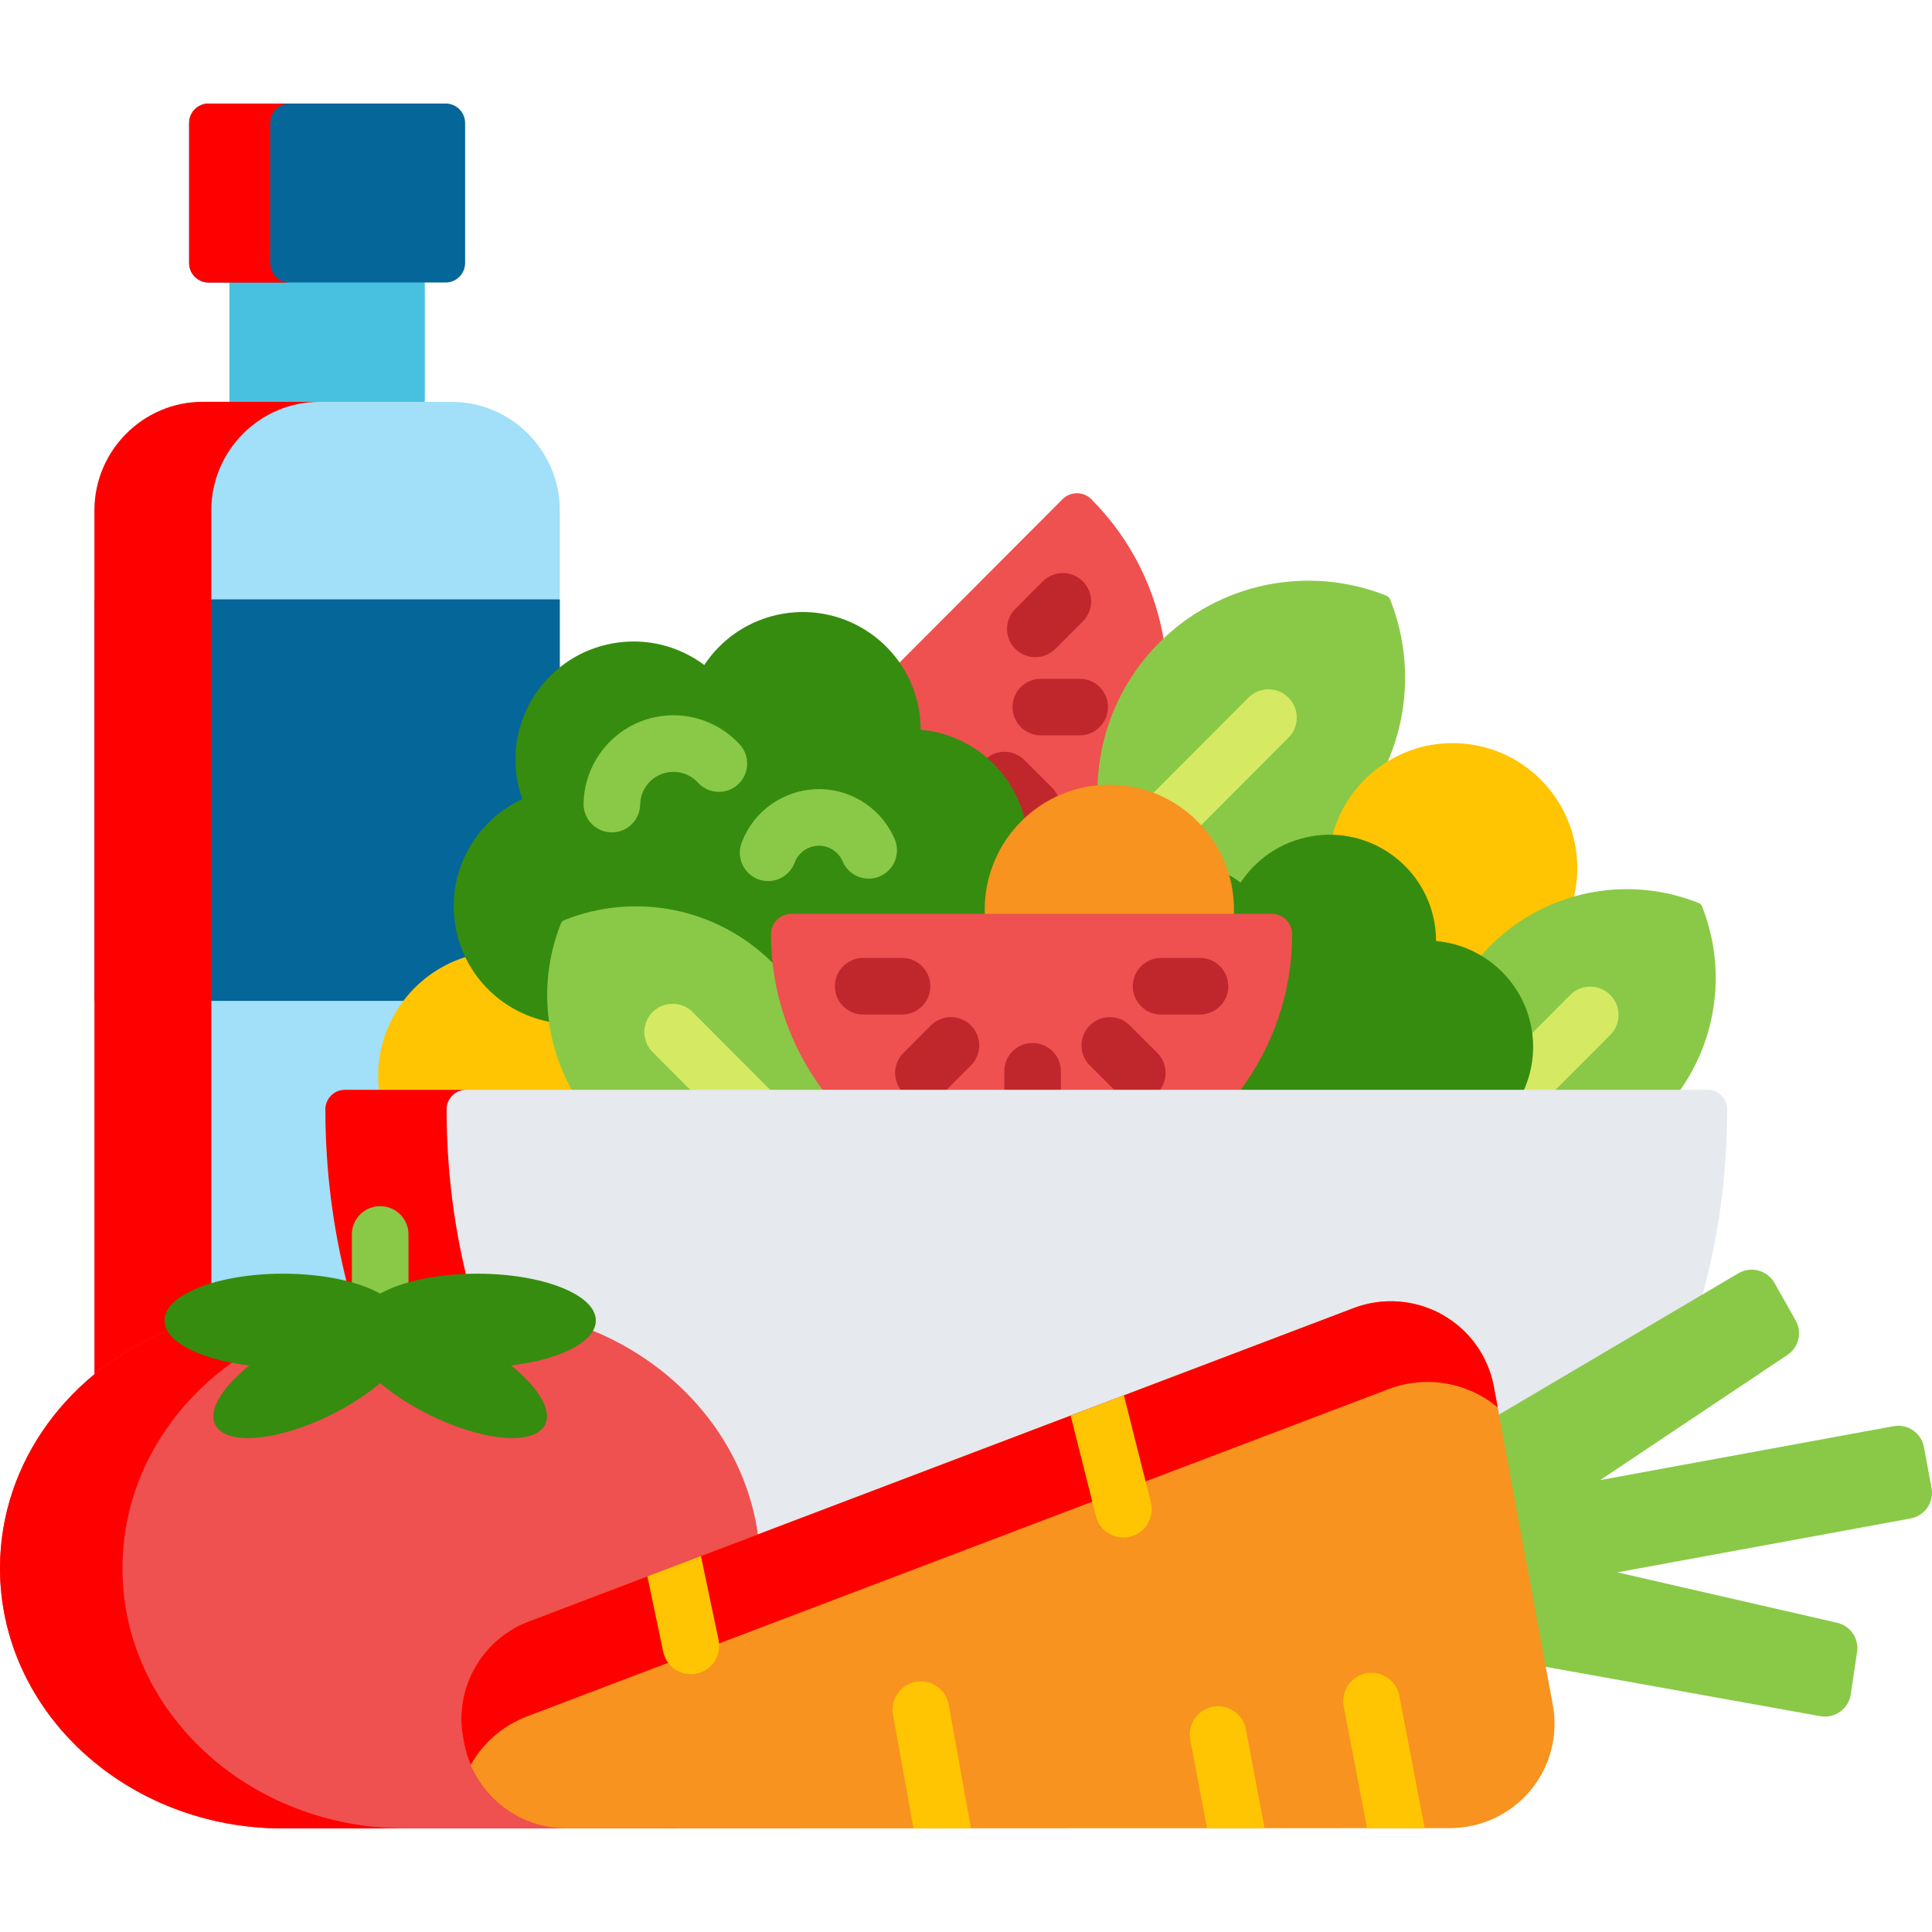 <svg id="vector" xmlns="http://www.w3.org/2000/svg" width="24" height="24" viewBox="0 0 512 512"><path fill="#48C1E1" d="M60.802,73.52h51.775v34.549h-51.775z" id="path_0"/><path fill="#046699" d="M123.256,69.717c0,2.833 -2.317,5.151 -5.15,5.151H55.273c-2.833,0 -5.15,-2.318 -5.15,-5.151V32.59c0,-2.833 2.317,-5.151 5.15,-5.151h62.832c2.833,0 5.15,2.318 5.15,5.151L123.256,69.717L123.256,69.717z" id="path_1"/><path fill="#FF000000" d="M71.606,69.717V32.59c0,-2.833 2.317,-5.151 5.151,-5.151H55.273c-2.833,0 -5.15,2.318 -5.15,5.151v37.127c0,2.833 2.317,5.151 5.15,5.151h21.484C73.924,74.868 71.606,72.55 71.606,69.717z" id="path_2"/><path fill="#A2DFF9" d="M44.752,353.582c0.265,-0.109 0.471,-0.327 0.564,-0.598c0.094,-0.271 0.066,-0.569 -0.074,-0.818c-0.429,-0.758 -0.646,-1.503 -0.646,-2.213c0,-5.512 12.229,-11.413 30.436,-11.413c5.859,0 11.567,0.651 16.507,1.884c0.08,0.02 0.161,0.03 0.242,0.03c0.262,0 0.517,-0.103 0.707,-0.293c0.249,-0.249 0.349,-0.609 0.263,-0.949c-3.177,-12.681 -4.996,-25.714 -5.423,-39.033c-0.006,-0.155 -0.016,-0.31 -0.021,-0.466c-0.057,-1.901 -0.087,-3.808 -0.087,-5.72c0,-2.306 1.871,-4.182 4.172,-4.182h9.035c0.284,0 0.556,-0.121 0.745,-0.333s0.28,-0.495 0.249,-0.778c-0.148,-1.325 -0.217,-2.432 -0.217,-3.485c0,-14.09 9.01,-26.396 22.421,-30.621c0.276,-0.087 0.501,-0.29 0.616,-0.556c0.116,-0.266 0.11,-0.569 -0.016,-0.83c-1.218,-2.541 -2.072,-5.197 -2.54,-7.893c-2.336,-13.481 4.717,-26.903 17.15,-32.64c0.47,-0.217 0.697,-0.757 0.523,-1.245c-0.584,-1.634 -1.026,-3.312 -1.316,-4.989c-1.896,-10.938 2.382,-21.546 10.306,-28.263v-42.945c0,-15.81 -12.905,-28.745 -28.68,-28.745H53.709c-15.773,0 -28.679,12.935 -28.679,28.745V365.51C30.777,360.666 37.402,356.61 44.752,353.582z" id="path_3"/><path fill="#046699" d="M123.626,254.592c0.276,-0.087 0.501,-0.29 0.616,-0.556c0.116,-0.266 0.11,-0.569 -0.016,-0.83c-1.218,-2.541 -2.072,-5.197 -2.54,-7.893c-2.336,-13.481 4.717,-26.903 17.15,-32.64c0.47,-0.217 0.697,-0.757 0.523,-1.245c-0.584,-1.634 -1.026,-3.312 -1.316,-4.989c-1.896,-10.938 2.382,-21.546 10.306,-28.263V158.84H25.03v106.402h83.119C112.028,260.352 117.333,256.575 123.626,254.592z" id="path_4"/><path fill="#FF000000" d="M56,341.114V135.232c0,-15.81 12.905,-28.745 28.679,-28.745h-30.97c-15.773,0 -28.679,12.935 -28.679,28.745V365.51c5.747,-4.844 12.372,-8.899 19.722,-11.928c0.265,-0.109 0.471,-0.327 0.564,-0.598c0.094,-0.271 0.066,-0.569 -0.074,-0.818c-0.429,-0.758 -0.646,-1.503 -0.646,-2.213C44.597,346.714 48.826,343.345 56,341.114z" id="path_5"/><path fill="#EF5050" d="M242.54,188.248c0.289,1.668 0.438,3.398 0.441,5.143c0.001,0.518 0.396,0.949 0.912,0.995c12.801,1.125 23.504,10.244 26.636,22.693c0.086,0.343 0.348,0.615 0.687,0.715c0.094,0.028 0.188,0.041 0.283,0.041c0.25,0 0.494,-0.094 0.682,-0.269c5.216,-4.865 11.707,-7.789 18.772,-8.455c0.501,-0.047 0.89,-0.46 0.905,-0.963c0.455,-14.023 6.157,-27.21 16.057,-37.131c0.207,-0.207 0.423,-0.4 0.633,-0.604c-2.19,-13.962 -8.624,-27.379 -19.336,-38.115c-2.107,-2.11 -5.522,-2.111 -7.632,0l-43.896,43.997C240.08,179.789 241.774,183.833 242.54,188.248z" id="path_6"/><path fill="#C0272D" d="M270.528,217.079c0.086,0.343 0.348,0.615 0.687,0.715c0.094,0.028 0.188,0.041 0.283,0.041c0.25,0 0.494,-0.094 0.682,-0.269c2.548,-2.377 5.404,-4.282 8.48,-5.695c-0.344,-1.147 -0.967,-2.229 -1.872,-3.137l-7.281,-7.299c-2.924,-2.932 -7.673,-2.939 -10.606,-0.013c-0.022,0.021 -0.039,0.044 -0.06,0.066C265.505,205.465 268.963,210.856 270.528,217.079z" id="path_7"/><path fill="#C0272D" d="M286.125,194.879h-10.296c-4.143,0 -7.5,-3.358 -7.5,-7.5s3.357,-7.5 7.5,-7.5h10.296c4.143,0 7.5,3.358 7.5,7.5C293.625,191.522 290.268,194.879 286.125,194.879z" id="path_8"/><path fill="#C0272D" d="M274.376,174.159c-1.917,0 -3.834,-0.73 -5.298,-2.191c-2.932,-2.926 -2.936,-7.675 -0.011,-10.607l7.284,-7.298c2.926,-2.931 7.675,-2.936 10.606,-0.01c2.932,2.926 2.936,7.675 0.011,10.607l-7.284,7.298C278.22,173.424 276.298,174.159 274.376,174.159z" id="path_9"/><path fill="#89C947" d="M368.404,158.862c-0.088,-0.229 -0.225,-0.433 -0.395,-0.604c-0.171,-0.171 -0.374,-0.307 -0.603,-0.397c-20.771,-8.273 -44.401,-3.386 -60.201,12.449c-10.496,10.52 -16.164,24.504 -16.371,38.811c1.038,-0.102 2.091,-0.157 3.155,-0.157c15.554,0 28.547,11.17 31.431,25.926c11.342,-1.848 22.082,-7.188 30.565,-15.69C371.784,203.363 376.659,179.68 368.404,158.862z" id="path_10"/><path fill="#D5E962" d="M341.458,184.871c-2.932,-2.926 -7.681,-2.921 -10.606,0.012l-25.944,26.003c4.897,1.785 9.239,4.735 12.694,8.514l23.869,-23.923C344.397,192.545 344.391,187.796 341.458,184.871z" id="path_11"/><path fill="#FFC502" d="M379.175,244.754c0.261,1.512 0.395,3.069 0.396,4.629c0.001,0.518 0.397,0.949 0.912,0.995c4.059,0.357 7.929,1.615 11.502,3.739c0.159,0.095 0.335,0.141 0.511,0.141c0.28,0 0.558,-0.118 0.754,-0.343c0.853,-0.977 1.584,-1.768 2.304,-2.489c6.036,-6.05 13.335,-10.368 21.294,-12.722c0.747,-2.764 1.152,-5.668 1.152,-8.669c0,-18.283 -14.788,-33.106 -33.031,-33.106c-15.558,0 -28.597,10.785 -32.099,25.3C365.914,222.455 376.938,231.848 379.175,244.754z" id="path_12"/><path fill="#FFC502" d="M152.809,289.091c-3.349,-5.935 -5.469,-12.444 -6.279,-19.142c-9.746,-1.594 -18.02,-7.836 -22.259,-16.599c-13.884,3.918 -24.065,16.694 -24.065,31.862c0,1.314 0.1,2.604 0.249,3.878h52.354V289.091z" id="path_13"/><path fill="#89C947" d="M404.894,272.816c0.966,5.573 0.198,11.186 -2.216,16.275h42.444c10.023,-14.076 12.446,-32.446 5.929,-48.886c-0.083,-0.209 -0.207,-0.397 -0.364,-0.554s-0.345,-0.282 -0.553,-0.365c-19.077,-7.598 -40.777,-3.11 -55.288,11.433c-1.06,1.063 -2.051,2.173 -3.003,3.309C398.579,257.984 403.496,264.749 404.894,272.816z" id="path_14"/><path fill="#D5E962" d="M402.678,289.091h9.275l14.793,-14.826c2.926,-2.932 2.92,-7.681 -0.013,-10.606c-2.932,-2.926 -7.681,-2.921 -10.606,0.012l-10.983,11.008C405.66,279.632 404.823,284.569 402.678,289.091z" id="path_15"/><path fill="#368C0E" d="M271.677,217.658c-3.009,-13.47 -14.411,-23.102 -27.696,-24.269c-0.003,-1.753 -0.145,-3.528 -0.455,-5.313c-2.946,-16.996 -19.133,-28.375 -36.153,-25.412c-8.835,1.538 -16.148,6.643 -20.74,13.566c-6.649,-4.967 -15.254,-7.3 -24.089,-5.763c-17.023,2.964 -28.432,19.146 -25.484,36.142c0.308,1.785 0.77,3.505 1.359,5.155c-12.56,5.795 -20.187,19.466 -17.717,33.719c2.334,13.473 12.993,23.406 25.791,25.472c-1.24,-8.592 -0.245,-17.46 3.076,-25.837c0.032,-0.082 0.08,-0.154 0.143,-0.218c0.061,-0.061 0.135,-0.109 0.216,-0.142c5.958,-2.373 12.22,-3.577 18.61,-3.577c13.441,0 26.084,5.251 35.599,14.787c0.688,0.691 1.348,1.404 1.991,2.128c-0.532,-3.448 -0.808,-6.958 -0.808,-10.515c0,-2.43 1.971,-4.407 4.394,-4.407h52.364c-0.045,-0.696 -0.078,-1.396 -0.078,-2.104C262,231.928 265.698,223.65 271.677,217.658z" id="path_16"/><path fill="#89C947" d="M162.155,220.587c-0.044,0 -0.087,-0.001 -0.13,-0.001c-4.142,-0.07 -7.442,-3.484 -7.372,-7.626c0.22,-12.985 10.87,-23.408 23.82,-23.408c0.127,0 0.253,0.001 0.381,0.003c6.524,0.101 12.791,2.922 17.192,7.741c2.793,3.059 2.578,7.803 -0.48,10.596c-3.058,2.794 -7.802,2.579 -10.596,-0.479c-1.648,-1.806 -3.904,-2.821 -6.351,-2.859c-4.875,-0.079 -8.887,3.809 -8.969,8.661C169.582,217.312 166.237,220.586 162.155,220.587z" id="path_17"/><path fill="#89C947" d="M203.559,233.492c-0.866,0 -1.747,-0.151 -2.606,-0.47c-3.884,-1.441 -5.865,-5.756 -4.425,-9.64c4.184,-11.279 16.771,-17.067 28.063,-12.902c5.616,2.074 10.18,6.423 12.521,11.933c1.62,3.812 -0.156,8.216 -3.969,9.836c-3.81,1.621 -8.215,-0.156 -9.836,-3.969c-0.743,-1.747 -2.132,-3.071 -3.91,-3.728c-3.547,-1.308 -7.493,0.508 -8.805,4.046C209.471,231.622 206.605,233.492 203.559,233.492z" id="path_18"/><path fill="#368C0E" d="M325.954,243.093h-0.274c-0.002,0.07 -0.002,0.141 -0.005,0.211h10.046c2.981,0 5.396,2.421 5.396,5.407c0,15.07 -4.864,29.004 -13.057,40.38h75.696c2.263,-4.98 3.126,-10.655 2.123,-16.446c-2.23,-12.872 -12.867,-22.171 -25.308,-23.264c-0.002,-1.583 -0.133,-3.187 -0.411,-4.798c-2.661,-15.352 -17.281,-25.629 -32.653,-22.953c-7.98,1.391 -14.587,6 -18.733,12.255c-1.345,-1.004 -2.783,-1.878 -4.288,-2.63c0.994,3.096 1.537,6.393 1.537,9.816C326.022,241.731 326,242.399 325.954,243.093z" id="path_19"/><path fill="#F7931E" d="M326.943,243.174c0.046,-0.696 0.079,-1.396 0.079,-2.104c0,-18.285 -14.789,-33.107 -33.032,-33.107c-18.242,0 -33.031,14.823 -33.031,33.107c0,0.708 0.033,1.408 0.078,2.104H326.943z" id="path_20"/><path fill="#89C947" d="M204.845,255.263c-14.511,-14.542 -36.212,-19.03 -55.288,-11.433c-0.209,0.084 -0.396,0.209 -0.554,0.365c-0.156,0.157 -0.281,0.344 -0.364,0.555c-5.836,14.722 -4.5,30.991 3.036,44.341h68.08c-6.896,-9.186 -11.571,-20.134 -13.212,-32.042C205.993,256.443 205.428,255.847 204.845,255.263z" id="path_21"/><path fill="#D5E962" d="M183.202,289.091h21.189l-20.829,-20.876c-2.926,-2.931 -7.673,-2.939 -10.606,-0.012c-2.933,2.925 -2.939,7.674 -0.013,10.606L183.202,289.091z" id="path_22"/><path fill="#EF5050" d="M328.566,289.091c8.689,-11.576 13.87,-25.941 13.87,-41.51c0,-2.986 -2.414,-5.407 -5.396,-5.407H209.714c-2.981,0 -5.394,2.421 -5.394,5.407c0,15.569 5.181,29.934 13.871,41.51H328.566z" id="path_23"/><path fill="#C0272D" d="M281.15,289.091v-5.188c0,-4.142 -3.357,-7.5 -7.5,-7.5s-7.5,3.358 -7.5,7.5v5.188H281.15z" id="path_24"/><path fill="#C0272D" d="M295.539,289.091h11.663c2.413,-2.943 2.249,-7.293 -0.496,-10.045l-7.281,-7.298c-2.925,-2.932 -7.674,-2.939 -10.606,-0.013c-2.933,2.926 -2.938,7.674 -0.013,10.606L295.539,289.091z" id="path_25"/><path fill="#C0272D" d="M250.579,289.091l6.732,-6.748c2.926,-2.932 2.921,-7.681 -0.011,-10.606c-2.932,-2.926 -7.681,-2.921 -10.607,0.011l-7.282,7.298c-2.745,2.751 -2.91,7.101 -0.498,10.044L250.579,289.091L250.579,289.091z" id="path_26"/><path fill="#C0272D" d="M239.048,268.865H228.75c-4.143,0 -7.5,-3.358 -7.5,-7.5s3.357,-7.5 7.5,-7.5h10.298c4.143,0 7.5,3.358 7.5,7.5S243.19,268.865 239.048,268.865z" id="path_27"/><path fill="#C0272D" d="M318.006,268.865h-10.299c-4.142,0 -7.5,-3.358 -7.5,-7.5s3.358,-7.5 7.5,-7.5h10.299c4.143,0 7.5,3.358 7.5,7.5S322.148,268.865 318.006,268.865z" id="path_28"/><path fill="#E6E9ED" d="M92.98,340.804c0.09,0.025 0.181,0.038 0.271,0.038c0.216,0 0.428,-0.07 0.604,-0.203c0.25,-0.189 0.396,-0.484 0.396,-0.797v-12.693c0,-3.584 2.916,-6.5 6.5,-6.5s6.5,2.916 6.5,6.5v12.693c0,0.313 0.146,0.608 0.396,0.797c0.176,0.133 0.388,0.203 0.604,0.203c0.091,0 0.182,-0.012 0.271,-0.038c5.261,-1.482 11.468,-2.266 17.947,-2.266c18.205,0 30.435,5.901 30.435,11.413c0,0.712 -0.217,1.457 -0.646,2.215c-0.142,0.249 -0.169,0.548 -0.075,0.819c0.094,0.271 0.299,0.489 0.564,0.598c23.309,9.608 39.826,29.989 43.107,53.188c0.043,0.301 0.22,0.566 0.481,0.721c0.156,0.092 0.332,0.139 0.509,0.139c0.12,0 0.24,-0.022 0.355,-0.065l157.875,-59.976c3.055,-1.16 6.261,-1.748 9.529,-1.748c4.579,0 9.108,1.181 13.099,3.414c6.94,3.884 11.749,10.583 13.194,18.378l1.375,7.425c0.06,0.321 0.271,0.593 0.569,0.728c0.132,0.06 0.273,0.09 0.414,0.09c0.177,0 0.353,-0.046 0.509,-0.139l53.08,-31.334c4.561,-16.253 6.873,-33.105 6.873,-50.414c0,-2.862 -2.316,-5.182 -5.172,-5.182H91.393c-2.856,0 -5.172,2.32 -5.172,5.182c0,15.951 1.972,31.513 5.847,46.577C92.371,340.647 92.683,340.72 92.98,340.804z" id="path_29"/><path fill="#FF000000" d="M92.98,340.804c0.09,0.025 0.181,0.038 0.271,0.038c0.216,0 0.428,-0.07 0.604,-0.203c0.25,-0.189 0.396,-0.484 0.396,-0.797v-12.693c0,-3.584 2.916,-6.5 6.5,-6.5s6.5,2.916 6.5,6.5v12.693c0,0.313 0.146,0.608 0.396,0.797c0.176,0.133 0.388,0.203 0.604,0.203c0.091,0 0.182,-0.012 0.271,-0.038c4.503,-1.269 9.702,-2.021 15.169,-2.212c-3.544,-14.448 -5.339,-29.348 -5.339,-44.602c0,-2.862 2.315,-5.182 5.172,-5.182H91.393c-2.856,0 -5.172,2.32 -5.172,5.182c0,15.951 1.972,31.513 5.847,46.577C92.371,340.647 92.683,340.72 92.98,340.804z" id="path_30"/><path fill="#89C947" d="M100.75,344.373c2.054,-1.153 4.598,-2.158 7.502,-2.977v-14.248c0,-4.142 -3.357,-7.5 -7.5,-7.5s-7.5,3.358 -7.5,7.5v14.248C96.156,342.214 98.697,343.22 100.75,344.373z" id="path_31"/><path fill="#EF5050" d="M177.369,483.55l-27.088,0.011h-0.01c-12.895,-0.001 -23.952,-9.165 -26.29,-21.792l-0.267,-1.436c-2.339,-12.629 4.711,-25.12 16.764,-29.7l60.513,-22.988c-3.116,-24.924 -20.68,-45.798 -44.798,-55.375c-2.34,3.933 -10.398,7.357 -20.89,8.588c-0.4,0.047 -0.734,0.33 -0.845,0.718c-0.111,0.388 0.021,0.804 0.336,1.056c5.438,4.35 8.854,8.936 9.139,12.269c0.104,1.208 -0.193,2.188 -0.909,2.996c-1.275,1.44 -3.783,2.201 -7.251,2.201c0,0 0,0 -0.001,0c-6.752,0 -15.882,-2.823 -24.424,-7.551c-3.762,-2.085 -7.109,-4.362 -9.952,-6.771c-0.187,-0.158 -0.417,-0.237 -0.646,-0.237c-0.23,0 -0.46,0.079 -0.646,0.237c-2.845,2.411 -6.192,4.689 -9.95,6.77c-8.542,4.729 -17.673,7.552 -24.425,7.552c-3.469,0 -5.976,-0.761 -7.251,-2.201c-0.716,-0.808 -1.014,-1.787 -0.91,-2.995c0.286,-3.333 3.702,-7.919 9.138,-12.27c0.314,-0.252 0.447,-0.668 0.336,-1.056c-0.11,-0.388 -0.444,-0.671 -0.845,-0.718c-10.495,-1.231 -18.554,-4.657 -20.89,-8.592C18.657,362.846 0,387.216 0,415.601c0,38.086 33.581,68.96 75.004,68.96H179C180.123,484.561 179.254,484.162 177.369,483.55z" id="path_32"/><path fill="#FF000000" d="M32.45,415.601c0,-22.622 11.848,-42.699 30.148,-55.275c-8.714,-1.521 -15.231,-4.588 -17.292,-8.059C18.657,362.846 0,387.216 0,415.601c0,38.086 33.581,68.96 75.004,68.96h32.451C66.032,484.561 32.45,453.687 32.45,415.601z" id="path_33"/><path fill="#368C0E" d="M157.905,349.952c0,-6.856 -14.074,-12.413 -31.435,-12.413c-10.634,0 -20.032,2.087 -25.721,5.28c-5.685,-3.192 -15.082,-5.28 -25.718,-5.28c-17.36,0 -31.436,5.557 -31.436,12.413c0,5.626 9.486,10.375 22.483,11.9c-7.951,6.363 -11.592,13.05 -8.352,16.708c4.293,4.847 19.029,2.545 32.909,-5.139c3.897,-2.158 7.312,-4.508 10.112,-6.882c2.803,2.375 6.22,4.724 10.114,6.882c13.881,7.684 28.616,9.984 32.908,5.139c3.241,-3.658 -0.399,-10.345 -8.353,-16.708C148.422,360.327 157.905,355.578 157.905,349.952z" id="path_34"/><path fill="#89C947" d="M511.884,394.361l-2.014,-10.864c-0.692,-3.75 -4.309,-6.228 -8.075,-5.538l-77.731,14.279l49.631,-33.177c2.353,-1.572 3.442,-4.349 2.958,-6.986c-0.137,-0.732 -0.395,-1.45 -0.779,-2.133l-5.617,-9.948c-0.912,-1.62 -2.447,-2.806 -4.25,-3.285c-1.802,-0.481 -3.722,-0.219 -5.328,0.73l-64.564,38.113l12.214,65.94l74.054,13.308c1.845,0.332 3.749,-0.096 5.271,-1.184c1.523,-1.089 2.542,-2.748 2.816,-4.597l1.674,-11.231c0.116,-0.773 0.1,-1.537 -0.036,-2.265c-0.488,-2.641 -2.505,-4.844 -5.265,-5.477l-58.252,-13.361l77.732,-14.28C510.091,401.713 512.578,398.113 511.884,394.361z" id="path_35"/><path fill="#F7931E" d="M122.998,461.951c2.427,13.104 13.903,22.614 27.283,22.609l233.967,-0.09c8.233,-0.003 16.042,-3.65 21.308,-9.954c5.268,-6.303 7.45,-14.611 5.956,-22.678l-15.63,-84.387c-1.495,-8.065 -6.51,-15.051 -13.689,-19.069s-15.778,-4.649 -23.472,-1.728l-218.598,83.043c-12.502,4.751 -19.818,17.712 -17.392,30.817L122.998,461.951z" id="path_36"/><path fill="#FF000000" d="M122.998,461.951c0.372,2.012 0.981,3.926 1.754,5.747c3.225,-5.729 8.405,-10.364 14.944,-12.849l228.289,-86.725c8.035,-3.051 17.016,-2.391 24.512,1.804c1.575,0.882 3.044,1.908 4.406,3.045l-1.021,-5.521c-1.495,-8.065 -6.51,-15.051 -13.689,-19.069s-15.778,-4.649 -23.472,-1.728l-218.598,83.043c-12.502,4.751 -19.818,17.712 -17.392,30.817L122.998,461.951z" id="path_37"/><path fill="#FFC502" d="M370.837,449.389c-0.778,-4.069 -4.716,-6.736 -8.775,-5.957c-4.068,0.778 -6.735,4.707 -5.957,8.775l6.174,32.272l15.271,-0.006L370.837,449.389z" id="path_38"/><path fill="#FFC502" d="M330.183,458.282c-0.768,-4.071 -4.688,-6.747 -8.76,-5.981c-4.07,0.767 -6.748,4.689 -5.98,8.759l4.418,23.435l15.263,-0.006L330.183,458.282z" id="path_39"/><path fill="#FFC502" d="M290.439,401.794c0.857,3.402 3.912,5.67 7.268,5.67c0.606,0 1.223,-0.074 1.837,-0.229c4.017,-1.011 6.453,-5.087 5.442,-9.105l-7.139,-28.35l-14.118,5.364L290.439,401.794z" id="path_40"/><path fill="#FFC502" d="M251.413,451.746c-0.735,-4.076 -4.632,-6.786 -8.712,-6.05c-4.076,0.735 -6.785,4.636 -6.05,8.712l5.431,30.117l15.241,-0.006L251.413,451.746z" id="path_41"/><path fill="#FFC502" d="M175.752,437.728c0.741,3.535 3.858,5.961 7.332,5.961c0.511,0 1.029,-0.052 1.549,-0.162c4.054,-0.85 6.649,-4.827 5.799,-8.88l-4.677,-22.283l-14.194,5.392L175.752,437.728z" id="path_42"/></svg>